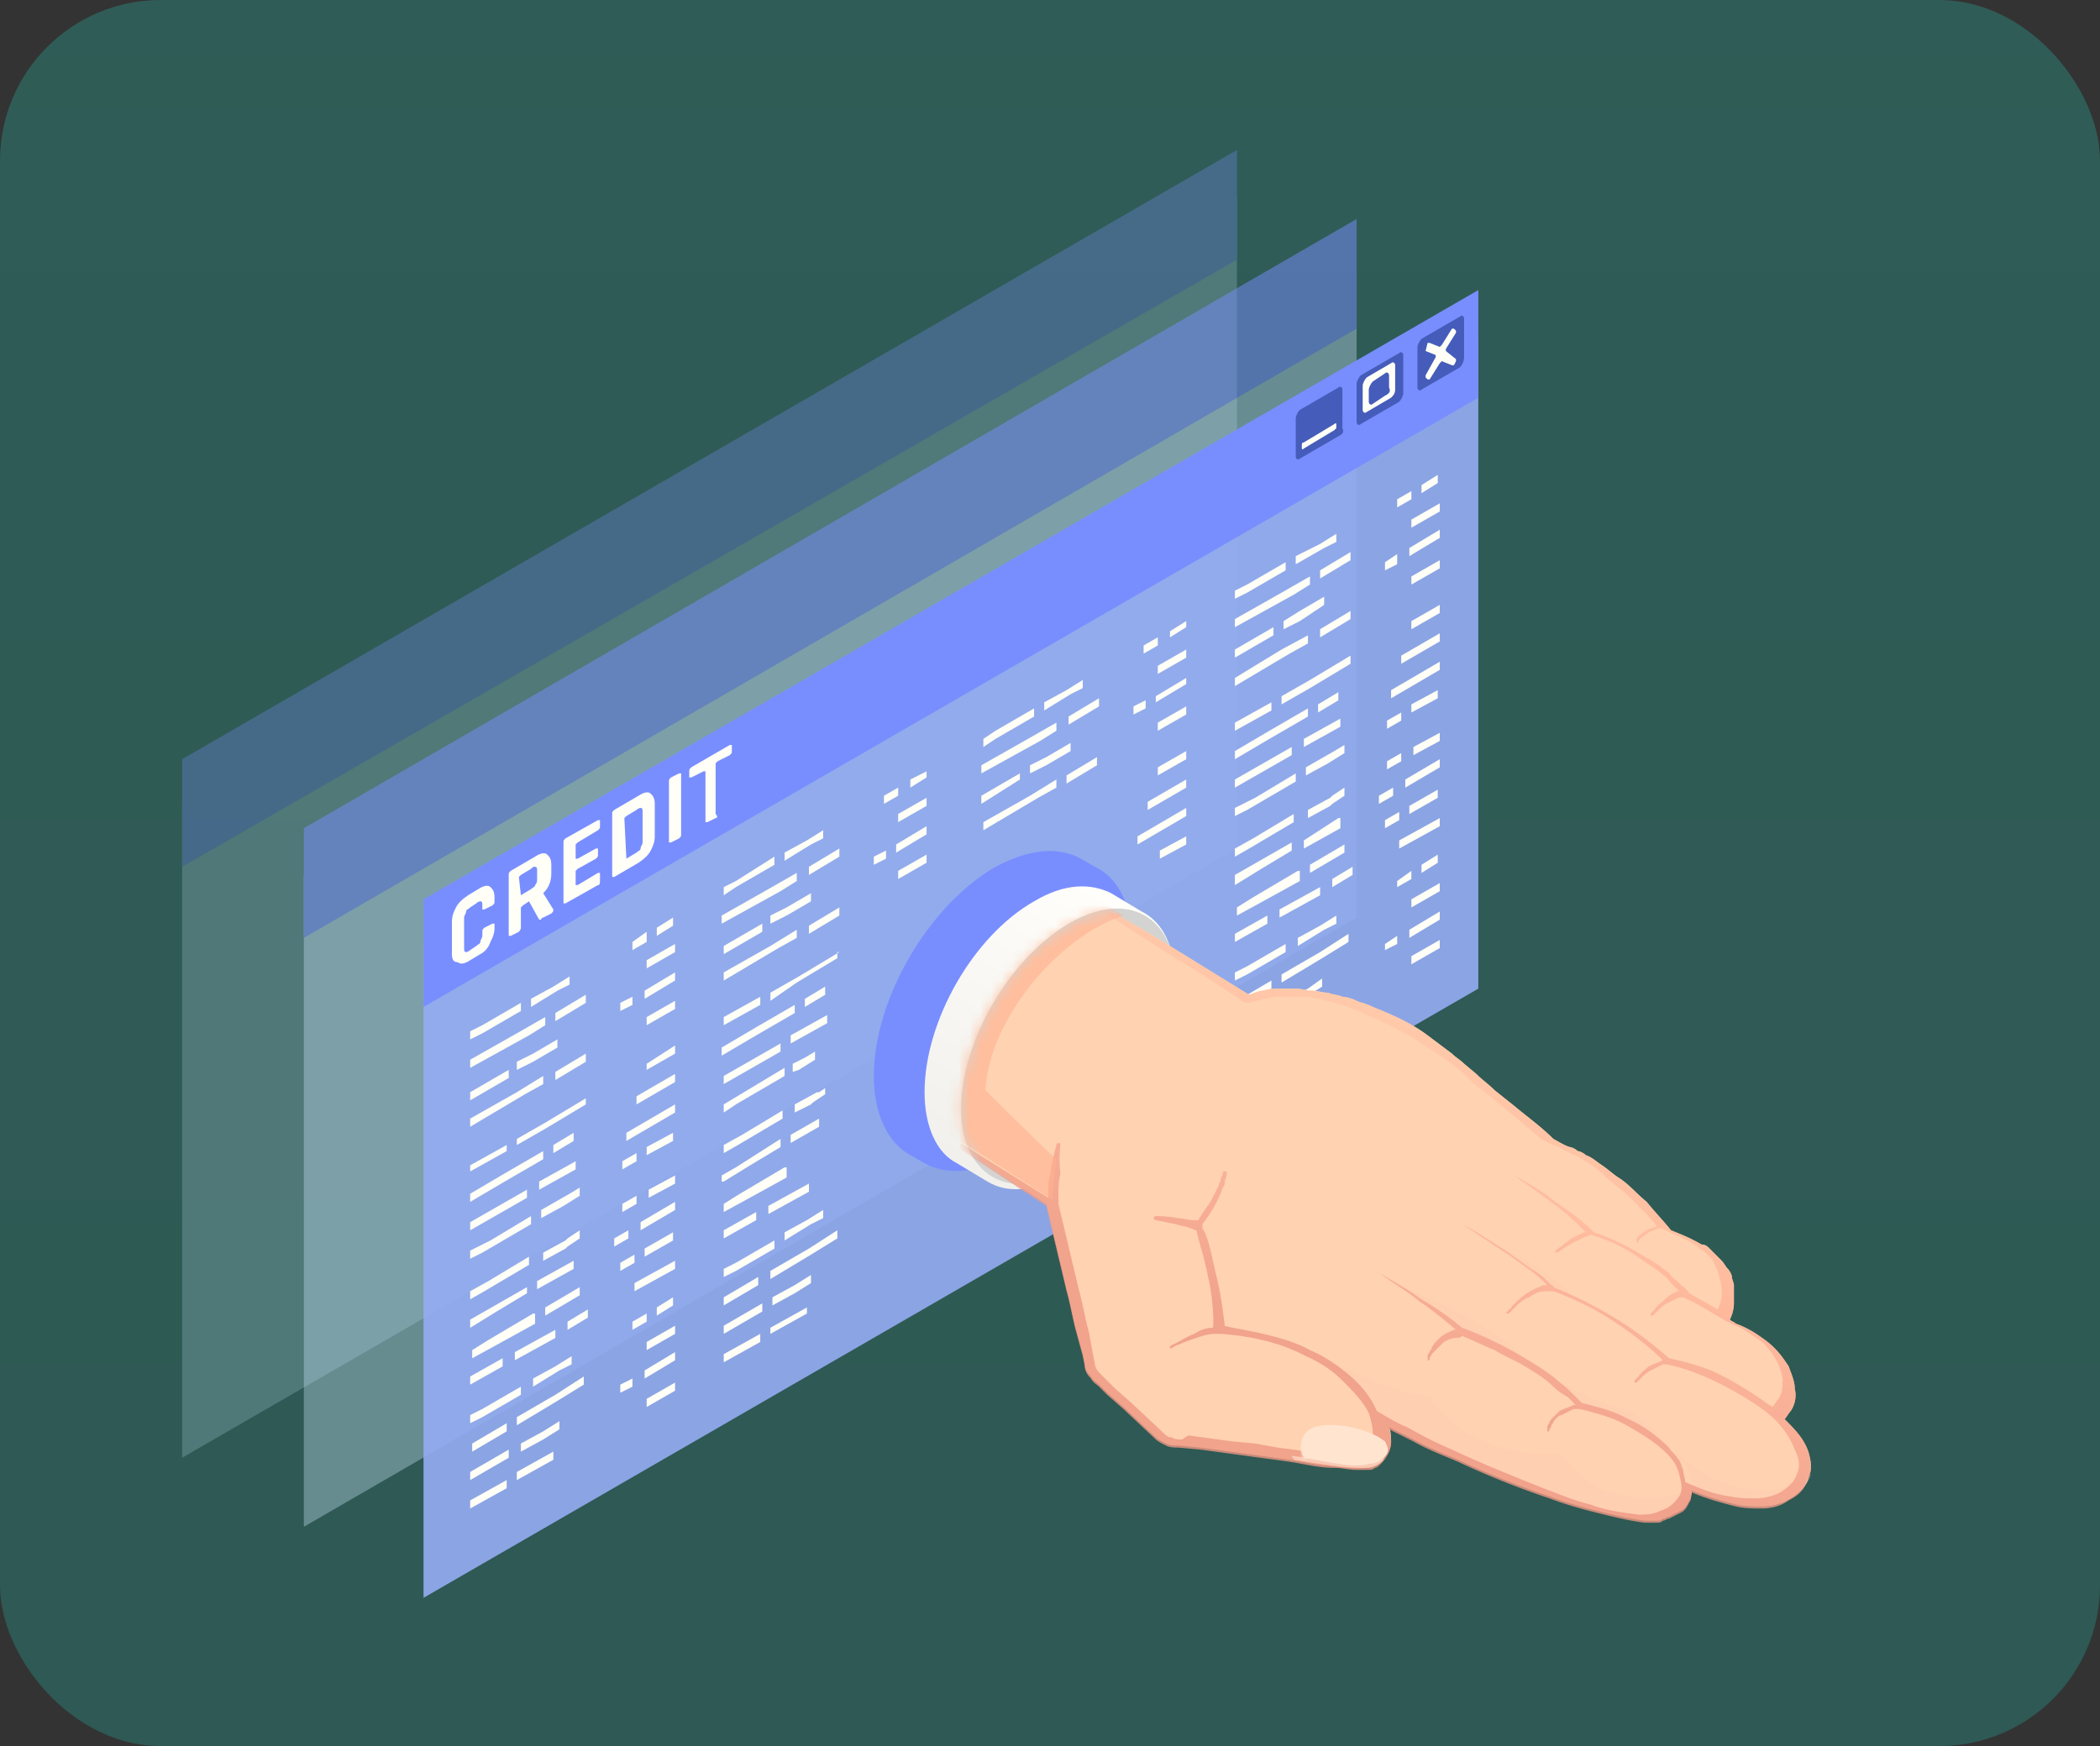 <svg xmlns="http://www.w3.org/2000/svg" width="196" height="163" fill="none"><rect width="100%" height="100%" fill="#333333" stroke="none"/><rect width="196" height="163" fill="url(#a)" opacity=".2" rx="15"/><g opacity=".3"><path fill="#CFE9FF" d="M115.447 79.212 17 136.083V75.231l98.447-56.87v60.851Z" opacity=".7"/><path fill="#788EFF" d="M17 70.871v10.047l98.447-56.681V14L17 70.871Z"/></g><g opacity=".5"><path fill="#CFE9FF" d="m126.617 85.657-98.258 56.871V81.677l98.258-56.872v60.852Z" opacity=".7"/><path fill="#788EFF" d="M28.36 77.316v10.237l98.257-56.87V20.444L28.359 77.316Z"/></g><path fill="#95ACF4" d="m137.976 92.292-98.447 56.871V88.311l98.447-56.87v60.851Z" opacity=".9"/><path fill="#788EFF" d="M39.53 83.951V94l98.446-56.871V27.08L39.529 83.951Z"/><path fill="#455CBA" d="m124.912 40.73-3.597 2.085c-.189.19-.378 0-.378-.19v-3.602c0-.19.189-.569.378-.758l3.597-2.085c.19-.19.379 0 .379.19v3.601c.189.38 0 .569-.379.758ZM130.592 37.507l-3.597 2.085c-.189.19-.379 0-.379-.19v-3.601c0-.19.19-.57.379-.759l3.597-2.085c.189-.19.379 0 .379.19v3.601c0 .19-.19.57-.379.759Z"/><path fill="#FFFFF7" d="M127.185 35.99v2.275c0 .19.189.38.378.19l2.272-1.328c.189-.189.379-.379.379-.758v-2.275c0-.19-.19-.379-.379-.19l-2.272 1.328c-.189.19-.378.569-.378.758Zm2.082.948-1.136.758c-.189.19-.378 0-.378-.19V36.37c0-.19.189-.569.378-.758l1.136-.758c.189-.19.379 0 .379.19v1.137c.189.379 0 .568-.379.758Z"/><path fill="#455CBA" d="m136.272 34.284-3.597 2.085c-.19.19-.379 0-.379-.19v-3.79c0-.19.189-.57.379-.759l3.597-2.085c.189-.19.378 0 .378.19v3.601c0 .38-.189.758-.378.948Z"/><path fill="#FFFFF7" d="m133.053 32.767.947.38v.19l-.947 1.705v.19l.189.19h.19l.946-1.517.19-.19.946.38h.19l.189-.38v-.19l-.947-.758v-.19l.947-1.516v-.19l-.189-.189h-.19l-.946 1.517-.19.19-.946-.38h-.19l-.189.758c-.189 0-.189 0 0 0ZM121.504 41.488v.379s0 .19.189 0l2.84-1.706.189-.19v-.379s0-.19-.189 0l-2.84 1.706s-.189 0-.189.19ZM51.835 94.567l2.84-1.706v.758l-2.84 1.707v-.759Zm-3.597 7.393-4.354 2.465v.758l5.111-3.033 1.704-.948v-.758l-2.46 1.516Zm3.787-4.17v-.758l-2.272 1.327-1.515.758v.758l1.515-.758 2.272-1.327Zm-4.544 2.085-3.597 2.085v.759l3.597-2.086v-.758Zm1.893-3.222 1.515-.948v-.759l-2.65 1.517-4.355 2.464v.759l5.49-3.034Zm-4.354-.19 3.597-2.085v-.759l-3.597 2.086-1.136.568v.759l1.136-.57Zm7.005-3.981 1.136-.569v-.758l-1.515.948-2.083 1.137V94l2.462-1.517Zm2.65 5.877-2.84 1.706v.758l2.84-1.706v-.758Zm-5.49 12.701-5.301 3.033v.758l5.3-3.033v-.758Zm-5.301 5.687v.758l1.136-.569 4.543-2.653v-.759l-3.786 2.275-1.893.948Zm10.791-14.218-3.786 2.275-2.65 1.517v.568l2.65-1.516 3.786-2.275v-.569Zm-.568 8.341-.947.569-2.65 1.517v.758l2.083-1.138 1.514-.947v-.759Zm-7.005-1.327-3.218 1.896v.758l3.218-1.895 3.597-2.086v-.758l-3.597 2.085Zm4.544-2.654v.759l1.893-1.138v-.758l-1.893 1.137Zm-1.325 4.171 3.407-1.896v-.758l-3.407 1.896v.758Zm-6.437-1.706 3.408-1.896v-.569l-3.408 1.896v.569Zm9.655 8.341-3.408 1.895v.759l3.408-1.896v-.758Zm-.568 6.445 1.893-1.137v-.759l-1.893 1.138v.758Zm-4.922 2.844 3.786-2.086v-.758l-3.786 2.085v.759Zm6.058-6.825-3.218 1.896v.758l3.218-1.896v-.758Zm-10.223 1.138 1.325-.759 4.165-2.464v-.758l-3.786 2.274-1.704.948v.759Zm5.869 1.327-4.165 2.464-1.515.948v.758l2.083-1.137 3.786-2.086v-.947h-.19Zm-5.87 1.327 2.462-1.517 2.84-1.706v-.569l-3.976 2.275-1.325.758v.759Zm0 5.308 3.03-1.707v-.758l-3.03 1.706v.759Zm10.224-14.408-1.136.758-.19.19-2.082 1.137v.759l2.083-1.138.19-.189 1.135-.759v-.758Zm-2.272 12.701-2.082 1.138v.758l2.46-1.516 1.137-.569v-.758l-1.515.947Zm-3.218 1.896-3.597 2.085-1.136.569v.758l1.136-.568 3.597-2.086v-.758Zm-1.325 3.412-3.219 1.896v.758l3.219-1.895v-.759Zm4.543-2.654-3.597 2.086v.758l3.787-2.275 2.46-1.516v-.759l-2.65 1.706Zm-3.597 7.962 3.408-1.895v-.759l-3.408 1.896v.758Zm-4.354 2.654 3.408-1.895v-.759l-3.408 1.896v.758Zm6.815-7.203-2.082 1.137v.758l2.082-1.137 1.515-.948v-.758l-1.515.948Zm-6.815 4.549 3.597-2.085v-.758l-3.597 2.085v.758ZM63.005 93.43l-2.65 1.516v.759l2.65-1.517v-.758Zm-.19-7.773-1.514.948v.759l1.515-.948v-.759Zm-2.46 1.327-1.326.948v.759l1.326-.759v-.948Zm2.65 1.138-2.65 1.516v.759l2.65-1.517v-.758ZM59.03 93.05l-1.136.568v.759l1.136-.569v-.758Zm1.136.19 2.84-1.707v-.758l-2.84 1.706v.758Zm2.65 12.511-2.46 1.327v.758l2.46-1.327v-.758Zm.19-2.654-4.544 2.654v.758l4.544-2.654v-.758Zm-3.597 4.55-1.325.758v.758l1.325-.758v-.758Zm0-4.55 3.597-2.085v-.759l-3.597 2.086v.758Zm.947-3.223 2.65-1.516V97.6l-2.65 1.707v.568Zm-2.272 13.27 1.325-.758v-.758l-1.325.758v.758Zm2.461-1.327 2.461-1.327v-.758l-2.461 1.327v.758Zm-.379 5.498 2.65-1.517v-.758l-2.65 1.516v.759Zm-.378-2.465 3.218-1.895v-.759l-3.218 1.896v.758Zm-1.136 0-1.326.758v.759l1.326-.759v-.758Zm4.354 2.844-3.786 2.085v.758l3.786-2.085v-.758Zm-3.786-.569-1.325.758v.759l1.325-.759v-.758Zm.946 11.564 2.84-1.706v-.759l-2.84 1.707v.758Zm-2.271 1.327 1.135-.569v-.758l-1.136.569v.758Zm1.135-5.877 1.326-.758v-.758l-1.326.758v.758Zm3.976-.379-2.65 1.517v.758l2.65-1.517v-.758Zm-.19-1.896v-.758l-1.514.948v.758l1.515-.948Zm-2.46 9.479 2.65-1.517v-.758l-2.65 1.517v.758ZM75.5 81.677l2.84-1.707v-.758l-2.84 1.706v.758Zm-3.597 6.634-4.354 2.465v.758l5.111-3.033 1.704-.948v-.758l-2.46 1.516Zm3.787-4.17v-.758l-2.272 1.327-1.515.758v.758l1.515-.758 2.272-1.327Zm-4.544 2.085-3.597 2.085v.759l3.597-2.086v-.758Zm1.704-3.033 1.514-.948v-.758l-2.65 1.517-4.355 2.464v.758l5.49-3.033Zm-4.165-.38 3.597-2.084v-.759l-3.597 2.275-1.136.569v.758l1.136-.758Zm7.005-3.98 1.136-.569v-.758l-1.515.948-2.083 1.137v.759l2.462-1.517Zm2.65 5.877-2.84 1.706v.758l2.84-1.706v-.758Zm-5.49 12.7-5.301 3.034v.758l5.3-3.033v-.758Zm-5.301 5.688v.758l1.136-.758 4.543-2.654v-.758l-3.786 2.274-1.893 1.138ZM78.34 88.88l-3.786 2.275-2.65 1.516v.759l2.46-1.706 3.787-2.275v-.569h.19Zm-2.272 9.29-.946.568-1.136.569v.758l.568-.19 1.514-.948v-.758Zm-5.49-2.276-3.219 1.896v.758l3.219-1.895 3.597-2.086v-.758l-3.597 2.085Zm4.544-2.654V94l1.893-1.138v-.758l-1.893 1.137Zm-1.326 4.17 3.408-1.895v-.758l-3.408 1.895v.759Zm-6.247-1.705 3.408-1.896v-.758l-3.408 1.895v.759Zm8.898 8.72-2.65 1.516v.759l2.65-1.517v-.758Zm-4.733 8.91 3.786-2.086v-.758l-3.786 2.085v.759Zm-4.165-5.687 1.325-.759 4.165-2.464v-.758l-3.786 2.274-1.704.948v.759Zm5.68 1.327-4.166 2.464-1.514.948v.758l2.082-1.137 3.787-2.086v-.947h-.19Zm-5.68 1.327 2.461-1.517 2.84-1.706v-.758l-4.165 2.654-1.326.758v.569h.19Zm0 5.307 3.029-1.706v-.758l-3.03 1.706v.758Zm9.466-14.028-.568.379h-.19l-2.082 1.138v.758l1.515-.758.189-.19 1.136-.758v-.569Zm-1.704 12.322-2.083 1.138v.758l2.462-1.516 1.136-.569v-.758l-1.515.947Zm-3.03 1.896-3.596 2.085-1.136.569v.758l1.136-.568 3.597-2.086v-.758Zm-1.514 3.412-3.218 1.896v.758l3.218-1.895v-.759Zm4.733-2.654-3.597 2.086v.758l3.787-2.275 2.46-1.517v-.758l-2.65 1.706Zm-3.597 7.962 3.408-1.895v-.569l-3.408 1.896v.568Zm-4.354 2.654 3.408-1.895v-.759l-3.408 1.896v.758Zm6.626-7.203-2.082 1.137v.758l2.082-1.137 1.515-.948v-.758l-1.515.948Zm-6.626 4.549 3.597-2.085v-.758l-3.597 2.085v.758ZM86.48 79.781l-2.65 1.516v.759l2.65-1.517v-.758Zm0-7.773-1.515.759v.758l1.515-.948v-.569Zm-2.65 1.517-1.326.758v.758l1.325-.758v-.758Zm2.65.948-2.65 1.516v.759l2.65-1.517v-.758Zm-3.786 4.929-1.136.568v.759l1.136-.57v-.757Zm.946.19 2.84-1.707v-.758l-2.84 1.706v.758ZM99.733 66.89l2.84-1.706v.758l-2.84 1.706v-.758Zm-3.597 7.393-4.354 2.465v.758l5.112-3.033 1.703-.948v-.758l-2.46 1.516Zm3.787-4.17v-.759l-2.272 1.327-1.515.759v.758l1.515-.758 2.272-1.327Zm-4.733 2.085-3.597 2.085v.758l3.597-2.274v-.569Zm1.893-3.033 1.514-.948v-.758l-2.65 1.516-4.354 2.465v.758l5.49-3.033Zm-4.165-.19 3.597-2.085v-.758l-3.597 2.085-1.136.758v.759l1.136-.759Zm7.005-4.17 1.136-.569v-.758l-1.515.948-2.082 1.137v.758l2.46-1.516Zm2.461 5.876-2.84 1.707v.758l2.84-1.706v-.759Zm8.33-4.739-2.651 1.517v.758l2.651-1.517v-.758Zm0-7.962-1.515.948v.569l1.515-.948v-.569Zm-2.651 1.517-1.325.758v.758l1.325-.758v-.758Zm2.651 1.137-2.651 1.517v.758l2.651-1.517v-.758Zm-3.786 4.74-1.136.568v.758l1.136-.568v-.758Zm.946.189 2.84-1.706v-.569l-2.84 1.706v.569Zm2.84 12.512-2.461 1.327v.758l2.461-1.327v-.758Zm0-2.654-4.544 2.654v.758l4.544-2.654v-.758Zm-3.597.19 3.597-2.086v-.758l-3.597 2.085v.758Zm.946-3.224 2.651-1.516v-.758l-2.651 1.516v.758ZM123.209 54l2.84-1.706v-.758l-2.84 1.706v.758Zm-3.597 6.635-4.354 2.654v.758l5.111-3.033 1.704-.947v-.759l-2.461 1.327Zm3.976-4.17v-.759l-2.272 1.327-1.515.948v.759l1.515-.759 2.272-1.516Zm-4.733 2.085-3.597 2.085v.758l3.597-2.085v-.758Zm1.893-3.033 1.514-.948v-.758l-2.65 1.516-4.354 2.465v.758l5.49-3.033Zm-4.354-.19 3.597-2.085v-.758l-3.597 2.085-1.136.569v.758l1.136-.569Zm7.194-4.17 1.136-.569v-.758l-1.515.948-2.272 1.137v.758l2.651-1.516Zm2.461 5.876-2.84 1.707v.758l2.84-1.706v-.759Zm-5.49 12.702-5.301 3.033v.758l5.301-3.033v-.758Zm-5.301 5.687v.758l1.136-.569 4.543-2.654v-.758l-3.786 2.275-1.893.948Zm10.791-14.218-3.787 2.275-2.65 1.516v.759l2.65-1.517 3.787-2.275v-.758Zm-.568 8.341-.947.569-2.65 1.516v.758l2.082-1.137 1.515-.948v-.758Zm-7.005-1.327-3.218 1.896v.758l3.218-1.896 3.597-2.085v-.758l-3.597 2.085Zm4.544-2.464v.758l1.893-1.137v-.759l-1.893 1.138Zm-1.325 3.98 3.407-1.895v-.758l-3.407 1.895v.759Zm-6.437-1.516 3.407-1.896v-.758l-3.407 1.896v.758Zm9.655 8.151-3.218 2.086v.758l3.407-1.896v-.948h-.189Zm-.568 6.446 1.893-1.137v-.759l-1.893 1.138v.758Zm-4.922 2.843 3.786-2.085v-.758l-3.786 2.085v.758Zm6.058-6.824-3.219 1.896v.758l3.219-1.896v-.758Zm-10.223 1.137 1.325-.758 4.165-2.464v-.759l-3.786 2.275-1.704.948v.758Zm5.869 1.327-4.165 2.465-1.515.948v.758l2.082-1.138 3.787-2.085v-.948h-.189Zm-5.869 1.327 2.461-1.516 2.84-1.706v-.759l-3.976 2.275-1.325.758v.948Zm0 5.308 3.029-1.706v-.758l-3.029 1.706v.758Zm10.223-14.407-1.136.758-.189.19-2.083 1.137v.758l2.083-1.137.189-.19 1.136-.758v-.758Zm-2.272 12.89-2.082 1.138v.758l2.461-1.516 1.136-.569v-.758l-1.515.948Zm-3.218 1.707-3.597 2.085-1.136.569v.758l1.136-.569 3.597-2.085v-.758Zm-1.326 3.412-3.218 1.896v.758l3.218-1.896v-.758Zm4.544-2.654-3.597 2.085v.759l3.786-2.275 2.462-1.517v-.758l-2.651 1.706Zm-3.597 8.152 3.408-1.896v-.758l-3.408 1.895v.759Zm-4.354 2.464 3.407-1.896v-.758l-3.407 1.896v.758Zm6.815-7.204-2.272 1.138v.758l2.083-1.137 1.514-.948v-.758l-1.325.947Zm12.306-39.999-2.65 1.517v.758l2.65-1.517v-.758Zm-.189-7.962-1.515.948v.758l1.515-.947v-.759Zm-2.461 1.517-1.326.758v.758l1.326-.758v-.758Zm2.65 1.137-2.65 1.517v.758l2.65-1.517v-.758Zm-3.976 4.74-1.136.758v.758l1.136-.569v-.948Zm1.136.189 2.84-1.706v-.758l-2.84 1.706v.758Zm2.651 12.512-2.461 1.327v.758l2.461-1.327v-.758Zm.189-2.654-4.544 2.654v.758l4.544-2.654v-.758Zm-3.597 4.739-1.325.758v.758l1.325-.758v-.758Zm0-4.55 3.597-2.085v-.758l-3.597 2.085v.758Zm.947-3.222 2.65-1.517v-.758l-2.65 1.516v.759Zm-2.272 13.08 1.325-.758v-.759l-1.325.759v.758Zm2.461-1.327 2.461-1.327v-.758l-2.461 1.327v.758Zm-.379 5.497 2.651-1.516v-.758l-2.651 1.516v.758Zm-.378-2.464 3.218-1.896v-.758l-3.218 1.896v.758Zm-1.136 0-1.326.758v.758l1.326-.758v-.758Zm4.354 2.843-3.786 2.086v.758l3.786-2.085v-.758Zm-3.786-.568-1.326.758v.758l1.326-.758V75.8Zm.946 11.753 2.84-1.706v-.758l-2.84 1.706v.758Zm-2.272 1.138 1.136-.57v-.757l-1.136.758v.569Zm1.136-5.877 1.326-.758v-.759l-1.326.948v.569Zm3.976-.38-2.65 1.517v.759l2.65-1.517v-.758Zm-.189-1.895v-.758l-1.515.948v.758l1.515-.948Zm-2.461 9.479 2.65-1.517v-.758l-2.65 1.516v.759Z"/><path fill="#788EFF" d="m102.195 80.918-1.326-.758c-2.082-1.138-4.733-.948-7.951.758-6.248 3.602-11.36 12.322-11.36 19.526 0 3.602 1.326 6.256 3.408 7.393l1.326.758c2.082 1.138 4.922.948 7.951-.758 6.248-3.602 11.359-12.322 11.359-19.526.19-3.791-1.325-6.445-3.407-7.393Z"/><path fill="url(#b)" d="m106.549 85.089-2.84-1.706c-1.893-.948-4.354-.948-7.194.758-5.68 3.223-10.223 11.184-10.223 17.819 0 3.223 1.136 5.688 3.03 6.635l2.839 1.707c1.893 1.137 4.354.947 7.194-.759 5.68-3.222 10.223-11.184 10.223-17.82.19-3.412-1.136-5.686-3.029-6.634Z"/><path fill="#D3D3D1" d="M89.7 103.477c0 6.256 4.543 8.91 10.033 5.687 5.491-3.223 10.034-10.805 10.034-17.25 0-6.446-4.543-8.91-10.034-5.688C94.243 89.45 89.7 97.221 89.7 103.477Z"/><mask id="c" width="91" height="64" x="89" y="85" maskUnits="userSpaceOnUse" style="mask-type:luminance"><path fill="#fff" d="M89.7 103.477c0 3.223 1.135 5.498 3.218 6.635 1.704.948-1.136 24.265 21.582 33.175 6.626 2.654 58.5 8.909 64.18.758 5.869-8.531-9.277-43.222-17.039-48.34-8.519-5.688-53.199-9.29-55.282-10.237-1.703-.758-4.165-.569-6.626.948C94.243 89.449 89.7 97.22 89.7 103.477Z"/></mask><g mask="url(#c)"><path fill="#FFD2B1" d="M168.836 135.704c-.379-1.327-1.326-2.275-2.272-3.223.189-.189.378-.569.568-.758.378-.569.568-1.327.378-2.085 0-.759-.378-1.517-.568-2.086-.378-.568-.757-1.137-1.325-1.706-.568-.568-1.136-.948-1.704-1.327-.568-.379-1.325-.758-1.893-.948-.189-.189-.379-.189-.568-.379.189-.379.379-.948.379-1.516v-1.706c0-.19-.19-.569-.19-.759 0-.189-.189-.568-.378-.758-.19-.19-.379-.569-.568-.758l-.568-.569-.568-.569c-.189-.189-.379-.379-.757-.379-.947-.569-1.894-.948-2.84-1.327-.757-.948-1.515-1.706-2.272-2.654-.947-.758-1.704-1.706-2.651-2.275-.567-.379-.946-.758-1.514-1.137-.568-.379-.947-.758-1.515-.948-.189-.189-.568-.379-.757-.379-.189-.19-.568-.379-.757-.379-.568-.19-1.136-.569-1.515-.758-1.136-1.138-2.461-2.086-3.597-3.034l-1.893-1.516c-.568-.569-1.136-.948-1.704-1.517l-1.136-.948c-.379-.379-.757-.568-1.136-.947-.757-.57-1.514-1.138-2.272-1.706-1.514-1.138-3.218-1.896-5.111-2.654-.758-.38-1.136-.38-1.515-.57-.379-.189-.946-.378-1.325-.378-.379-.19-.947-.19-1.325-.38-.568 0-.947-.19-1.515-.19s-.947-.189-1.514-.189h-1.515c-.568 0-.947 0-1.515.19-.378 0-.757.19-1.325.38l-7.383-4.55c-2.462-1.517-5.112-3.034-7.573-4.55-.19 0-.19.19-.19 0-5.3-3.412-21.771 16.303-18.174 18.767h-.19v.19l7.384 4.929 7.194 4.739 1.893 7.962c.379 1.327.568 2.654.947 3.981l.568 2.085.189.948c0 .379.189.758.568 1.137.189.379.568.569.757.759l.758.758 1.514 1.327 3.029 2.843c.19.19.568.379.947.569.379.19.757.19 1.136.19l2.082.189 4.165.569c1.326.189 2.84.379 4.166.569 1.325.189 2.65.568 4.165.568.757 0 1.325.19 2.082.19h1.136c.189 0 .379 0 .568-.19.189 0 .379-.189.568-.379.568-.569.947-1.327.947-1.896 0-.379 0-.947-.19-1.327l2.272 1.138c1.325.758 2.84 1.327 4.165 1.896a79.858 79.858 0 0 0 8.52 3.412c1.514.569 2.839.948 4.354 1.327 1.515.379 3.029.758 4.544.948h1.136c.189 0 .378 0 .568-.19.189 0 .378-.189.567-.189l1.136-.569c.379-.19.568-.569.758-.948.189-.19.189-.569.189-.948 1.325.569 2.651.948 4.165 1.327.757.19 1.704.19 2.461.19.758 0 1.704-.19 2.461-.759.758-.379 1.515-.947 1.704-1.895.568-.569.379-1.517.19-2.275Z"/><path fill="#FFD2B1" d="M161.452 119.97c-.378-1.707-1.514-2.844-3.029-3.602-.568-.379-1.514-.759-2.839-1.327-1.326-1.138-2.462-2.844-3.976-3.602-1.136-1.137-3.219-3.033-7.005-4.929-2.272-1.137-5.869-4.739-7.384-6.066-1.135-.758-11.169-9.858-20.635-7.014l-14.957-9.29-17.796 18.389 29.345 17.63 12.306-4.55 6.626-3.033c.946.38 1.893.569 2.65 1.138 1.136.568 2.272 1.327 3.408 1.895 2.84 1.707 19.311 9.1 21.583 8.342 1.893-.569 2.082-2.465 1.703-3.981Z"/><path fill="#FFD2B1" d="M136.841 121.865c1.325.759 9.087 4.929 10.413 5.687 3.407 2.086 15.902 7.014 18.364 5.498 1.704-1.138 2.082-3.033 1.325-4.929-.757-1.896-4.733-4.17-6.437-5.118-1.704-.948-3.597-1.517-5.301-2.275-4.922-2.465-14.956-10.237-19.311-13.649-1.136-.948-2.461-1.706-3.786-2.654-1.515-.948-3.029-2.085-4.733-2.844-1.704-.758-3.597-.948-5.301-.379-1.704.758-3.029 2.465-2.651 4.36.19.759.379 1.327.758 2.086 1.514 3.033 3.029 7.203 5.679 9.478 3.029 2.464 7.573 3.033 10.981 4.739Z"/><path fill="#FFCCB5" d="M149.525 123.003c-1.136-.759-2.272-1.517-3.408-2.654-2.272-2.275-5.869-3.792-8.709-5.308-1.136-.569-3.786-2.844-4.543-3.412-.568.379-1.136.758-1.704.947 0 .379-.19.569-.568.759-.19 0-.568.189-.758.189 0 0-.189 0-.189.19-.189.189-.379.189-.568.189-.757.379-1.514.759-2.272 1.327-.568.569-1.136.948-1.893 1.327l.947.948c3.029 2.465 9.655 4.171 13.063 5.877 1.325.758 9.087 4.929 10.412 5.687 3.408 2.085 13.632 5.877 16.093 4.17 1.325-.947 1.893-2.085 1.704-3.412-1.894 3.981-7.384 2.465-10.413-.758-2.083-2.464-4.544-4.55-7.194-6.066Z" opacity=".4"/><path fill="#FFD2B1" d="M139.113 130.396c1.514.758 10.034 3.981 11.548 4.739 3.597 2.085 12.306 7.393 16.471 4.739 1.893-1.137 2.083-2.464 1.325-4.36-.757-1.895-2.461-3.222-4.354-4.17-1.893-.948-3.786-1.517-5.679-2.465-2.84-1.327-7.005-5.497-12.874-8.151-3.597-3.033-7.384-5.118-9.466-6.825-1.326-.947-2.84-2.464-4.165-3.412-1.704-1.137-3.219-2.275-4.923-3.033-1.704-.758-3.786-1.137-5.679-.379-1.894.758-3.219 2.654-2.84 4.55.189.758.568 1.516.757 2.085 1.704 3.222 3.219 7.772 6.058 10.047 3.219 3.033 10.224 4.739 13.821 6.635Z"/><path fill="#FFCCB5" d="M161.263 138.547c-3.408-1.137-5.111-3.412-8.519-6.445-1.136-.758-5.869-1.327-11.738-6.445-4.354-3.792-10.223-4.929-14.388-8.152 0 0-4.923-2.464-6.437-1.706 1.325 3.033 2.839 6.445 5.301 8.341 3.218 2.654 10.223 4.36 13.82 6.066 1.515.759 10.034 3.981 11.549 4.74 3.597 2.085 12.305 7.393 16.47 4.739.947-.569 1.515-1.327 1.704-2.085-2.65 1.895-4.733 1.895-7.762.947Z" opacity=".4"/><path fill="#FFD2B1" d="M126.428 130.965c1.325.758 2.651 1.516 4.165 2.274 3.597 2.086 20.825 9.858 24.991 8.342 2.65-.948 2.65-2.654 1.893-4.361-.758-1.895-2.461-3.222-4.165-3.981-1.704-.947-2.84-.568-4.544-1.327-1.136-.568-2.272-2.085-4.165-3.222-2.083-1.327-4.922-2.465-7.194-3.792-3.976-3.033-6.626-4.17-9.466-7.203-1.136-1.138-4.544-3.602-5.869-4.55-1.515-1.137-3.029-2.275-4.923-3.033-1.703-.758-3.786-.948-5.49-.379-1.704.758-3.218 2.654-2.84 4.36.19.758.379 1.516.758 2.085 1.514 3.033 3.029 7.583 5.869 9.858 2.839 2.654 7.572 3.223 10.98 4.929Z"/><path fill="#FFCCB5" d="M121.128 129.069c1.703.569 3.597 1.137 5.301 1.896 1.325.758 2.65 1.516 4.165 2.275 3.597 2.085 20.825 9.857 24.99 8.341 1.893-.759 2.461-1.707 2.272-2.844l-1.136.569c-.947.568-2.083.568-3.219.568-.378 0-.757 0-1.135-.189-.758 0-1.326-.19-2.083-.379-1.893-.569-3.029-1.896-4.354-3.223a1.445 1.445 0 0 0-.947-.379c-3.218.189-8.709-.948-11.549-5.308-5.111-.758-7.951-3.033-10.034-3.412-2.65-.569-3.786-1.517-6.247-1.517h-.379c-1.325.569.379 1.706.947 1.896.946.758 2.272 1.137 3.408 1.706Z" opacity=".4"/><path fill="#FFD2B1" d="m83.263 102.719 14.956 9.478s2.272 10.047 3.597 15.355l.568 1.138 6.058 5.497 1.136.569c2.083.19 6.248.758 8.33 1.137 3.029.38 8.898 1.707 10.413.948 1.893-.948 2.272-4.17-2.083-7.772-3.029-2.464-7.194-3.602-10.98-3.981-.757-5.877-2.083-9.668-2.083-9.668 1.136-3.223.568-6.256.758-8.152L89.7 97.032l-6.437 5.687Z"/><path fill="url(#d)" d="M168.835 135.704c-.378-1.327-1.325-2.275-2.271-3.223.189-.189.378-.569.568-.758.378-.569.568-1.327.378-2.085 0-.759-.378-1.517-.568-2.086-.378-.568-.757-1.137-1.325-1.706-.568-.568-1.136-.948-1.704-1.327-.568-.379-1.325-.758-1.893-.948-.189-.189-.379-.189-.568-.379.189-.379.379-.948.379-1.516v-1.706c0-.19-.19-.569-.19-.759 0-.189-.189-.568-.378-.758-.19-.19-.379-.569-.568-.758l-.568-.569-.568-.569c-.19-.189-.379-.379-.758-.379-.946-.569-1.893-.948-2.839-1.327-.758-.948-1.515-1.706-2.272-2.654-.947-.758-1.704-1.706-2.651-2.275-.568-.379-.946-.758-1.514-1.137-.568-.379-.947-.758-1.515-.948-.189-.189-.568-.379-.757-.379-.189-.19-.568-.379-.757-.379-.568-.19-1.136-.569-1.515-.758-1.136-1.138-2.461-2.086-3.597-3.034l-1.893-1.516c-.568-.569-1.136-.948-1.704-1.517l-1.136-.948c-.379-.379-.757-.568-1.136-.947-.757-.57-1.515-1.138-2.272-1.706-1.514-1.138-3.218-1.896-5.111-2.654-.758-.38-1.136-.38-1.515-.57-.379-.189-.947-.378-1.325-.378-.379-.19-.947-.19-1.326-.38-.567 0-.946-.19-1.514-.19-.568 0-.947-.189-1.515-.189h-1.514c-.568 0-.947 0-1.515.19-.378 0-.757.19-1.325.38l-7.384-4.55c-2.461-1.517-5.111-3.034-7.572-4.55h-.19v.379c2.462 1.516 4.923 3.222 7.384 4.74 2.461 1.516 4.922 3.032 7.383 4.738h.379c.379-.19.947-.19 1.325-.379.379 0 .947-.19 1.325-.19h2.651c.379 0 .947.19 1.325.19.379.19.947.19 1.325.38.379.189.947.189 1.326.379.378.19.946.379 1.325.568 1.704.759 3.408 1.517 4.922 2.465.758.568 1.515.948 2.272 1.516.379.19.757.569 1.136.758l1.136.948c.568.569 1.136 1.138 1.704 1.517l1.893 1.516c1.136.948 2.461 2.086 3.597 3.034.568.379 1.136.568 1.704.758.189.189.568.379.757.379.19.19.568.379.758.379.568.379.946.569 1.514.948.568.379.947.758 1.325 1.137.947.759 1.894 1.517 2.651 2.275.757.758 1.514 1.517 2.082 2.275-.378.19-.757.19-.946.379-.379.19-.568.379-.757.569l-.19.189v.38h.19v-.19l.189-.19c.189-.189.568-.379.757-.568.379-.19.568-.19.947-.379h.189c.947.379 2.083.947 2.84 1.327.189.189.379.189.568.379.189.189.378.379.568.379l.568.569c.189.189.378.379.378.568.19.19.19.379.379.759 0 .189.189.568.189.758.19.569.19.948.19 1.516 0 .38-.19.948-.379 1.327-.947-.568-1.704-.947-2.65-1.516-.19-.379-.568-.569-.947-.948s-.757-.569-.947-.948c-.757-.569-1.514-1.137-2.271-1.516-1.515-.948-3.03-1.707-4.734-2.275l-.189-.19c-.946-.948-2.272-1.896-3.408-2.654-1.136-.948-2.461-1.706-3.786-2.464 1.136.948 2.461 1.706 3.597 2.654 1.136.758 2.083 1.706 3.029 2.654h-.189l-1.136.568-1.515 1.138v.189h.19s.757-.568 1.514-.947l1.136-.569c.19 0 .19 0 .379-.19 1.893.569 3.408 1.327 4.733 2.275.757.569 1.514.948 2.082 1.517.379.189.568.568.947.948l.568.568h-.189c-.379.19-.758.379-1.136.759-.379.379-.758.568-.947.947l-.379.38v.189h.19l.378-.379c.19-.19.568-.569.947-.758l1.136-.569h.379c1.325.569 2.461 1.327 3.786 2.085.568.379 1.325.569 1.893.948l1.704 1.138c.947.947 1.704 2.085 1.893 3.412 0 .758 0 1.327-.378 1.896-.19.189-.379.568-.568.758-.19-.19-.379-.19-.568-.379-1.326-.948-2.84-1.896-4.355-2.654-1.514-.759-3.029-1.138-4.733-1.517-1.514-1.327-3.218-2.654-5.111-3.791a39.684 39.684 0 0 0-5.68-2.844s0-.189-.189-.189c-.568-.569-1.136-1.138-1.893-1.517-.758-.569-1.326-.948-2.083-1.517-1.515-.947-2.84-1.895-4.354-2.654 1.514.948 2.839 1.896 4.354 2.844.757.569 1.325.948 2.083 1.517.567.379 1.135.947 1.514 1.327h-.379c-.378.189-.946.379-1.514.758-.568.379-.947.758-1.325 1.137-.19.19-.19.379-.379.379 0 .19-.189.19-.189.19v.19h.189l.189-.19.379-.379c.379-.379.757-.758 1.325-.948.568-.379.947-.569 1.515-.569H144.981c2.083.759 3.976 1.706 5.68 2.844 1.704 1.137 3.218 2.275 4.543 3.602-.378.189-.946.379-1.325.568-.379.38-.757.569-.946.948l-.379.379v.19h.189l.379-.379c.189-.19.568-.569.946-.758l1.136-.569h.379c1.704.379 3.218.948 4.733 1.706 1.515.758 2.84 1.517 4.165 2.464 1.325.948 2.461 2.275 3.029 3.792.379.758.568 1.516.19 2.275-.19.758-.947 1.327-1.515 1.706-.757.379-1.515.568-2.272.568-.757 0-1.704 0-2.461-.189-1.515-.19-2.84-.758-4.165-1.327 0-.379-.189-.758-.189-1.138-.19-.379-.19-.758-.568-1.137-.19-.379-.568-.569-.758-.948-1.136-1.137-2.461-2.085-3.786-2.654-1.325-.758-2.84-1.137-4.354-1.516l-.568-.569-.568-.569c-.379-.379-.947-.758-1.326-1.137-.946-.758-1.893-1.327-2.839-1.896-1.894-1.137-3.787-2.085-5.869-2.843a27.043 27.043 0 0 0-3.787-2.654c-1.325-.948-2.65-1.707-3.976-2.465 1.326.948 2.651 1.706 3.787 2.654 1.136.758 2.272 1.706 3.408 2.654h-.19c-.378.19-.946.379-1.325.758l-.568.569c0 .19-.189.19-.189.379 0 .19-.189.19-.189.379-.19.19-.19.38-.19.38v.379h.19v-.19c0-.189.189-.189.189-.379l.189-.19.189-.189.568-.569c.379-.379.947-.569 1.326-.569.189 0 .378 0 .568-.189.946.379 2.082.948 3.029 1.327.946.569 1.893.948 2.84 1.516.946.569 1.893 1.138 2.65 1.896.379.379.947.758 1.325.948l.568.569.19.189h-.19c-.378.19-.946.379-1.325.569l-.568.569c-.189.189-.379.379-.379.568-.189.19-.189.379-.189.379v.38h.189v-.19s.19-.19.19-.379c.189-.19.189-.379.378-.569.19-.189.379-.379.568-.379l1.136-.569H147.442c1.515.379 3.029.759 4.355 1.517 1.325.758 2.65 1.516 3.786 2.654.568.569.947 1.137 1.136 1.896.189.758.379 1.516 0 2.085s-.947 1.137-1.704 1.327c-.757.379-1.325.379-2.082.379-1.515-.19-3.03-.379-4.544-.948-1.515-.379-2.84-.948-4.355-1.516-2.839-1.138-5.679-2.275-8.519-3.602a42.6 42.6 0 0 1-4.165-2.086c-.947-.379-1.893-.947-2.84-1.516-.568-1.327-1.514-2.464-2.65-3.412s-2.272-1.706-3.597-2.275c-2.651-1.517-7.763-2.085-7.952-2.275-.189-1.517-.379-3.033-.757-4.55-.189-.758-.379-1.706-.568-2.464-.189-.758-.379-1.517-.757-2.085v-.38c.568-.758.946-1.327 1.325-2.085.189-.379.378-.758.568-1.327.189-.189.189-.379.189-.568 0-.19.189-.38.189-.759 0-.189 0-.189-.189-.189s-.189 0-.189.189c0 .19-.189.379-.189.569 0 .19-.19.379-.19.569l-.568 1.137c-.378.758-.946 1.327-1.325 2.085h-.568c-.379 0-.947-.189-1.325-.189-.947-.19-2.083-.19-2.083-.19s-.189 0-.189.19c0 0 0 .189.189.189l1.893.379c.568.19.947.19 1.326.38.189 0 .378.189.568.189.189.758.378 1.517.568 2.085.189.759.378 1.517.568 2.465.378 1.516.568 4.55.378 4.55-.568 0-1.136.189-1.704.568-.568.19-1.136.569-1.514.759l-.758.379v.189h.19s.189-.189.757-.379c.379-.189.947-.379 1.515-.569.568-.189 1.136-.379 1.704-.379h.568c2.65.19 5.49.759 7.951 2.086 1.325.568 2.461 1.327 3.408 2.274.946.948 1.893 1.896 2.461 3.033.189.569.379 1.327.379 1.896s-.379 1.327-.758 1.706c-.568.379-1.136.379-1.893.379-.757 0-1.325 0-2.082-.189-1.326-.19-2.651-.379-4.166-.569l-2.082-.379-2.083-.19-4.165-.568-.568.379c-.378 0-.757 0-.946-.19-.379 0-.568-.189-.757-.379l-3.03-2.843-1.514-1.327-.757-.759-.758-.758c-.189-.189-.378-.569-.378-.758l-.19-.948-.378-2.085c-.379-1.327-.568-2.654-.947-3.981l-1.893-7.962v-.948c0-.569 0-1.137.19-1.896-.19-1.327 0-2.654 0-2.654s0-.189-.19-.189c0 0-.19 0-.19.189 0 0-.378 1.327-.567 2.654-.19.759-.19 1.327-.19 1.896v.379l-7.005-4.36-7.572-4.739h-.19v.189l7.384 4.929 7.194 4.739 1.893 7.962c.379 1.327.568 2.654.947 3.981l.568 2.086.189.947c0 .38.189.759.568 1.138.189.379.568.569.757.758l.758.758 1.514 1.327 3.029 2.844c.19.189.568.379.947.569.378.189.757.189 1.136.189l2.082.19 4.165.568c1.326.19 2.84.38 4.165.569 1.326.19 2.651.569 4.165.569.758 0 1.326.189 2.083.189h1.136c.189 0 .379 0 .568-.189.189 0 .379-.19.568-.379.568-.569.946-1.327.946-1.896 0-.379 0-.948-.189-1.327l2.272 1.137c1.325.759 2.84 1.327 4.165 1.896a79.717 79.717 0 0 0 8.519 3.412c1.515.569 2.84.948 4.355 1.327 1.514.38 3.029.759 4.544.948h1.135c.19 0 .379 0 .568-.189.19 0 .379-.19.568-.19l1.136-.569c.379-.189.568-.568.758-.947.189-.19.189-.569.189-.948 1.325.568 2.65.948 4.165 1.327.757.189 1.704.189 2.461.189.757 0 1.704-.189 2.461-.758.758-.379 1.515-.948 1.704-1.896.568-.758.379-1.706.189-2.464Z" opacity=".8"/><path fill="#FFE5D0" d="M129.457 135.704c.189-.379 0-.758-.19-1.138-1.136-.947-3.786-1.706-5.679-1.516-2.651.189-2.272 2.464-1.894 3.033 3.219.569 4.734.948 6.059.569.757 0 1.325-.379 1.704-.948Z"/><path fill="#FFE5D0" d="M122.83 133.429c-1.893.758-1.514 2.464-1.325 2.844h.568c.189-.759.947-2.654.757-2.844Z" opacity=".3"/><path fill="#FFE5D0" d="M128.511 136.462c-1.704.19-4.165 0-7.951-.569 0 .19.189.19.189.38 3.597.568 4.922.758 6.437.758.378 0 1.514 0 2.082-.948-.189.19-.568.19-.757.379Z" opacity=".6"/><path fill="#FFB18F" d="M98.598 108.216c-1.515-1.327-6.626-6.445-6.626-6.445.378-6.825 7.004-14.407 12.873-16.303l-2.65-1.706c-8.898-1.517-18.743 18.767-18.743 18.767l14.767 9.479c0-1.138.379-3.792.379-3.792Z" opacity=".6"/></g><path fill="#FFFFF7" d="m44.83 89.07-.946.568c-.568.38-.947.38-1.136.19-.379 0-.568-.19-.568-.758v-3.033c0-.57.189-.948.378-1.327.19-.38.568-.759 1.136-1.138l.947-.569c.568-.379.947-.379 1.136-.19.19.19.378.38.378.949v.379c0 .19 0 .19-.189.379l-.757.38h-.19v-.38c0-.19 0-.38-.189-.38 0 0-.19 0-.378.19l-.568.38c-.19.19-.38.19-.38.379 0 .19-.188.379-.188.569V88.5c0 .19 0 .38.189.38 0 0 .19 0 .379-.19l.568-.38c.189-.19.378-.19.378-.379 0-.19.19-.379.19-.568v-.38c0-.19 0-.19.189-.379l.757-.379h.19v.38c0 .568-.19.947-.38 1.326-.189.569-.567.948-.946 1.138ZM48.427 86.984l-.757.38h-.19v-5.688c0-.19 0-.19.19-.379l2.272-1.327c.568-.379.946-.379 1.136-.19.189.19.378.38.378.949v.758c0 .758-.19 1.327-.757 1.896l.947 1.516c0 .19 0 .19-.19.38l-.757.379c-.19 0-.19.189-.19.189h-.189l-.946-1.706-.568.38-.19.189v1.895c0 .19-.189.38-.189.38Zm.19-3.412.946-.569c.19-.19.379-.19.379-.379.189-.19.189-.379.189-.568v-.759c0-.19 0-.379-.19-.379-.189 0-.189 0-.378.19l-.947.569-.189.19.19 1.705ZM55.811 82.624l-3.029 1.707h-.19v-5.688c0-.19 0-.19.19-.379l3.03-1.706H56v.569c0 .19 0 .19-.19.379l-1.893 1.137-.19.19v1.327h.19l1.704-.948h.19v.569c0 .19 0 .19-.19.379l-1.704.948-.19.19v1.326h.19l1.893-1.137h.19v.569c0 .379 0 .568-.19.568ZM57.137 81.677v-5.688c0-.19 0-.19.189-.379l2.272-1.327c.568-.379.947-.379 1.136-.19.19.19.378.38.378.948v3.034c0 .568-.189.947-.378 1.327-.19.379-.568.758-1.136 1.137l-2.272 1.327c-.19 0-.19 0-.19-.19Zm1.325-1.517.947-.569c.189-.19.378-.19.378-.379 0-.19.19-.38.19-.569V75.8c0-.19 0-.38-.19-.38 0 0-.19 0-.378.19l-.947.569-.19.19.19 3.79c-.19 0-.19 0 0 0ZM63.572 72.198v5.687c0 .19 0 .19-.189.38l-.757.378h-.19v-5.687c0-.19 0-.19.19-.379l.757-.379h.19ZM66.791 76.368l-.757.38h-.19v-4.74h-.189l-1.136.57h-.189v-.57c0-.19 0-.19.19-.379l3.597-2.085h.189v.569c0 .19 0 .19-.19.379l-1.135.569-.19.19v4.738c.19.19.19.38 0 .38Z"/><defs><linearGradient id="a" x1="98" x2="98" y1="0" y2="163" gradientUnits="userSpaceOnUse"><stop stop-color="#21FFE4"/><stop offset="1" stop-color="#19EFD5"/></linearGradient><linearGradient id="b" x1="105.243" x2="90.752" y1="84.308" y2="109.375" gradientUnits="userSpaceOnUse"><stop stop-color="#FFFEFA"/><stop offset="1" stop-color="#F1F0EC"/></linearGradient><linearGradient id="d" x1="138.219" x2="123.463" y1="90.929" y2="126.565" gradientUnits="userSpaceOnUse"><stop stop-color="#FFD2B1"/><stop offset=".485" stop-color="#FFB59A"/><stop offset="1" stop-color="#ED9783"/></linearGradient></defs></svg>